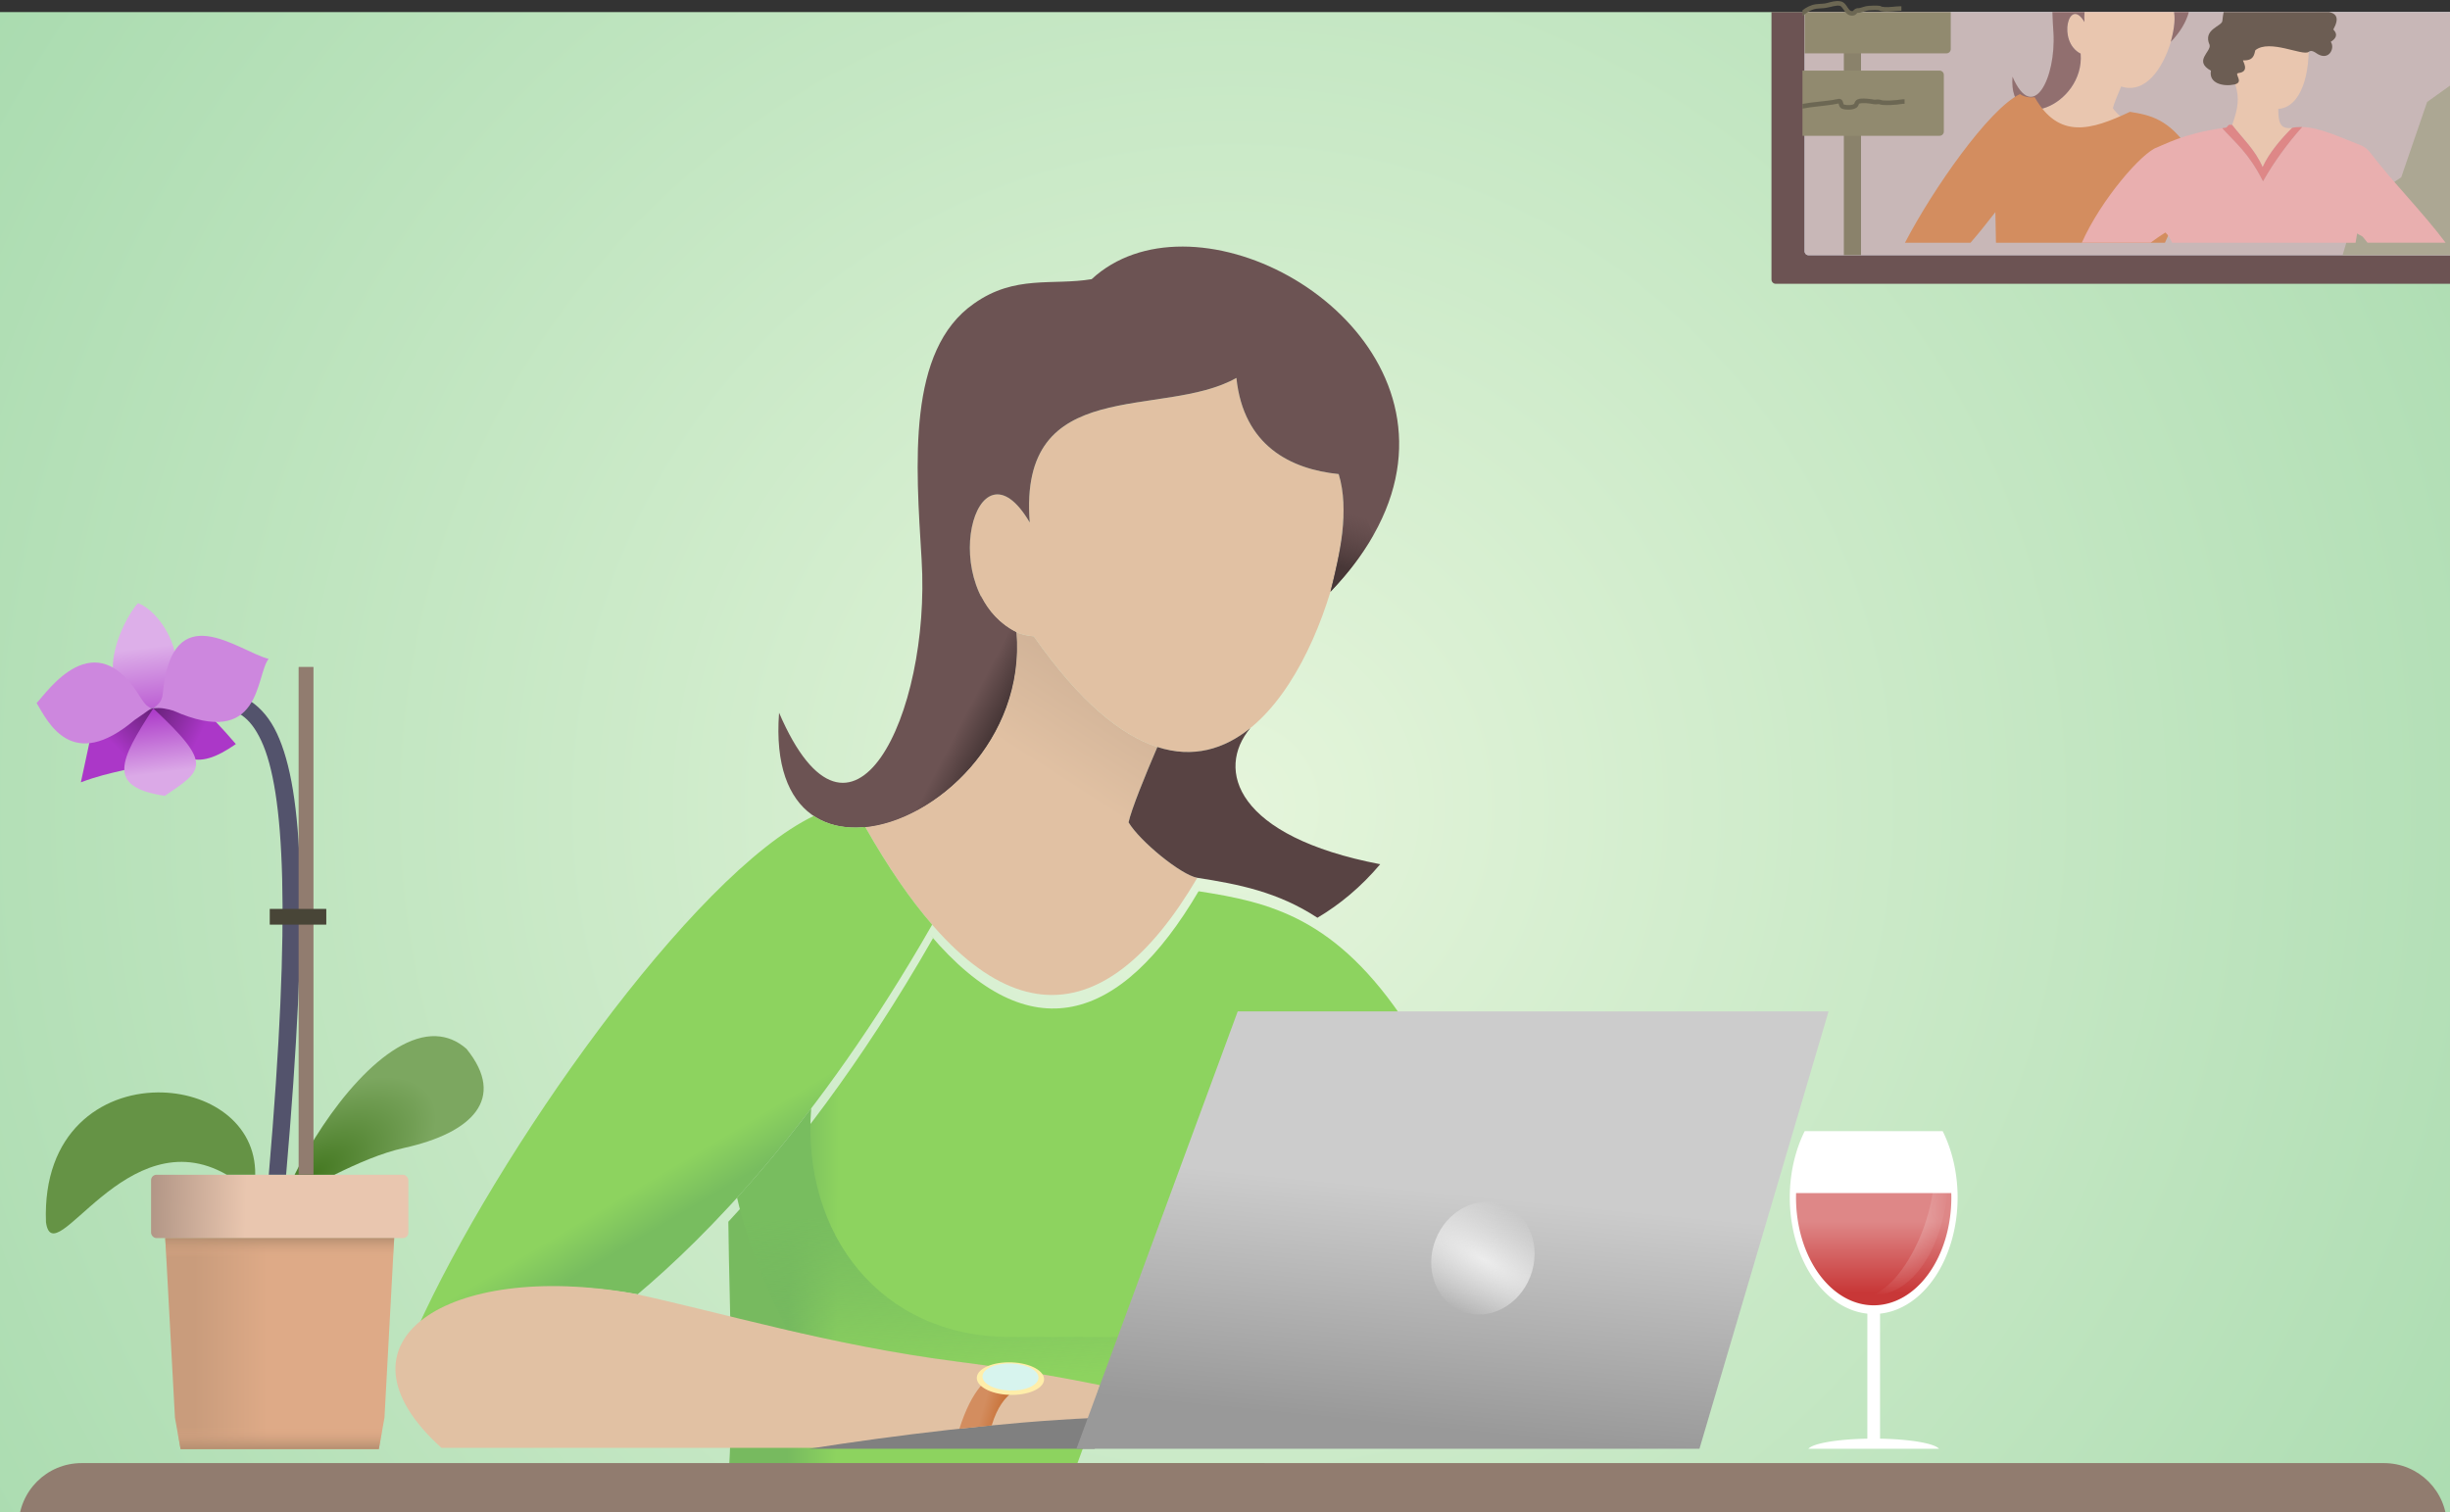 <?xml version="1.0" encoding="UTF-8" standalone="no"?>
<!-- Created with Inkscape (http://www.inkscape.org/) -->

<svg
   width="541"
   height="334"
   viewBox="0 0 143.14 88.371"
   version="1.1"
   id="svg4201"
   inkscape:version="1.1 (c68e22c387, 2021-05-23)"
   sodipodi:docname="parent-thumbnail.svg"
   xmlns:inkscape="http://www.inkscape.org/namespaces/inkscape"
   xmlns:sodipodi="http://sodipodi.sourceforge.net/DTD/sodipodi-0.dtd"
   xmlns:xlink="http://www.w3.org/1999/xlink"
   xmlns="http://www.w3.org/2000/svg"
   xmlns:svg="http://www.w3.org/2000/svg">
  <rect x="0" y="0" width="143.14" height="88.371" fill="#333333" stroke="none"/>
  <sodipodi:namedview
     id="namedview4203"
     pagecolor="#ffffff"
     bordercolor="#666666"
     borderopacity="1.0"
     inkscape:pageshadow="2"
     inkscape:pageopacity="0.0"
     inkscape:pagecheckerboard="0"
     inkscape:document-units="mm"
     showgrid="false"
     units="px"
     inkscape:zoom="0.60221661"
     inkscape:cx="184.31906"
     inkscape:cy="561.25984"
     inkscape:window-width="1677"
     inkscape:window-height="893"
     inkscape:window-x="374"
     inkscape:window-y="305"
     inkscape:window-maximized="0"
     inkscape:current-layer="layer1" />
  <defs
     id="defs4198">
    <radialGradient
       gradientUnits="userSpaceOnUse"
       gradientTransform="matrix(3.78,0,0,3.786,-187.173,1534.812)"
       r="87.221"
       fy="87.361"
       fx="97.987"
       cy="87.361"
       cx="97.987"
       id="radialGradient1301"
       xlink:href="#linearGradient1299"
       inkscape:collect="always" />
    <linearGradient
       id="linearGradient1299"
       inkscape:collect="always">
      <stop
         id="stop1295"
         offset="0"
         style="stop-color:#e5f5db;stop-opacity:1" />
      <stop
         id="stop1297"
         offset="1"
         style="stop-color:#a9dbaf;stop-opacity:1" />
    </linearGradient>
    <linearGradient
       gradientUnits="userSpaceOnUse"
       y2="116.553"
       x2="135.114"
       y1="112.395"
       x1="135.114"
       id="linearGradient1473"
       xlink:href="#linearGradient1471"
       inkscape:collect="always"
       gradientTransform="translate(-49.522,406.226)" />
    <linearGradient
       id="linearGradient1471"
       inkscape:collect="always">
      <stop
         id="stop1467"
         offset="0"
         style="stop-color:#de8787;stop-opacity:1;" />
      <stop
         id="stop1469"
         offset="1"
         style="stop-color:#c83737;stop-opacity:1" />
    </linearGradient>
    <linearGradient
       gradientUnits="userSpaceOnUse"
       y2="305.4"
       x2="343.099"
       y1="325.603"
       x1="330.061"
       id="linearGradient1256"
       xlink:href="#linearGradient1254"
       inkscape:collect="always"
       gradientTransform="matrix(0.265,0,0,0.265,-49.522,406.226)" />
    <linearGradient
       id="linearGradient1254"
       inkscape:collect="always">
      <stop
         id="stop1250"
         offset="0"
         style="stop-color:#e1c1a3;stop-opacity:1;" />
      <stop
         id="stop1252"
         offset="1"
         style="stop-color:#d1b398;stop-opacity:1" />
    </linearGradient>
    <linearGradient
       gradientUnits="userSpaceOnUse"
       y2="418.952"
       x2="254.185"
       y1="410.366"
       x1="249.076"
       id="linearGradient1214"
       xlink:href="#linearGradient1212"
       inkscape:collect="always"
       gradientTransform="matrix(0.265,0,0,0.265,-49.522,406.226)" />
    <linearGradient
       id="linearGradient1212"
       inkscape:collect="always">
      <stop
         id="stop1208"
         offset="0"
         style="stop-color:#8dd35f;stop-opacity:1;" />
      <stop
         id="stop1210"
         offset="1"
         style="stop-color:#78bd5f;stop-opacity:1" />
    </linearGradient>
    <linearGradient
       gradientUnits="userSpaceOnUse"
       y2="448.689"
       x2="272.178"
       y1="448.772"
       x1="283.065"
       id="linearGradient1206"
       xlink:href="#linearGradient1204-5"
       inkscape:collect="always"
       gradientTransform="translate(-187.171,1535.341)" />
    <linearGradient
       id="linearGradient1204-5"
       inkscape:collect="always">
      <stop
         id="stop1200-4"
         offset="0"
         style="stop-color:#8dd35f;stop-opacity:1" />
      <stop
         id="stop1202"
         offset="1"
         style="stop-color:#77ba5f;stop-opacity:1" />
    </linearGradient>
    <linearGradient
       gradientUnits="userSpaceOnUse"
       y2="417.052"
       x2="411.914"
       y1="469.075"
       x1="406.785"
       id="linearGradient1334"
       xlink:href="#linearGradient1332"
       inkscape:collect="always"
       gradientTransform="matrix(0.265,0,0,0.265,-49.522,406.226)" />
    <linearGradient
       id="linearGradient1332"
       inkscape:collect="always">
      <stop
         id="stop1328"
         offset="0"
         style="stop-color:#999999;stop-opacity:1" />
      <stop
         id="stop1330"
         offset="1"
         style="stop-color:#cccccc;stop-opacity:1" />
    </linearGradient>
    <linearGradient
       gradientUnits="userSpaceOnUse"
       y2="460.079"
       x2="297.409"
       y1="422.45"
       x1="295.509"
       id="linearGradient1225"
       xlink:href="#linearGradient1223-7"
       inkscape:collect="always"
       gradientTransform="matrix(0.265,0,0,0.265,-49.522,406.226)" />
    <linearGradient
       id="linearGradient1223-7"
       inkscape:collect="always">
      <stop
         id="stop1219-6"
         offset="0"
         style="stop-color:#78bd5f;stop-opacity:1" />
      <stop
         id="stop1221"
         offset="1"
         style="stop-color:#70b45f;stop-opacity:0;" />
    </linearGradient>
    <radialGradient
       gradientUnits="userSpaceOnUse"
       gradientTransform="matrix(3.439,0.476,-0.154,1.113,-246.227,319.493)"
       r="2.973"
       fy="65.977"
       fx="146.498"
       cy="65.977"
       cx="146.498"
       id="radialGradient1283"
       xlink:href="#linearGradient1281"
       inkscape:collect="always" />
    <linearGradient
       id="linearGradient1281"
       inkscape:collect="always">
      <stop
         id="stop1277"
         offset="0"
         style="stop-color:#ececec;stop-opacity:1;" />
      <stop
         id="stop1279"
         offset="1"
         style="stop-color:#ececec;stop-opacity:0;" />
    </linearGradient>
    <linearGradient
       gradientUnits="userSpaceOnUse"
       y2="320.424"
       x2="306.771"
       y1="330.424"
       x1="325.962"
       id="linearGradient1326"
       xlink:href="#linearGradient1312"
       inkscape:collect="always"
       gradientTransform="matrix(0.265,0,0,0.265,-49.522,406.226)" />
    <linearGradient
       id="linearGradient1312"
       inkscape:collect="always">
      <stop
         id="stop1308"
         offset="0"
         style="stop-color:#000000;stop-opacity:1" />
      <stop
         id="stop1310"
         offset="1"
         style="stop-color:#6c5353;stop-opacity:1" />
    </linearGradient>
    <linearGradient
       gradientUnits="userSpaceOnUse"
       y2="268.492"
       x2="397.773"
       y1="279.919"
       x1="394.61"
       id="linearGradient1349"
       xlink:href="#linearGradient1347"
       inkscape:collect="always"
       gradientTransform="matrix(0.265,0,0,0.265,-49.522,406.226)" />
    <linearGradient
       id="linearGradient1347"
       inkscape:collect="always">
      <stop
         id="stop1343"
         offset="0"
         style="stop-color:#483737;stop-opacity:1" />
      <stop
         id="stop1345"
         offset="1"
         style="stop-color:#584343;stop-opacity:0;" />
    </linearGradient>
    <linearGradient
       gradientUnits="userSpaceOnUse"
       y2="465.228"
       x2="319.581"
       y1="463.997"
       x1="315.289"
       id="linearGradient1383"
       xlink:href="#linearGradient1381"
       inkscape:collect="always"
       gradientTransform="matrix(0.265,0,0,0.265,-49.522,406.226)" />
    <linearGradient
       id="linearGradient1381"
       inkscape:collect="always">
      <stop
         id="stop1377"
         offset="0"
         style="stop-color:#d38d5f;stop-opacity:1;" />
      <stop
         id="stop1379"
         offset="1"
         style="stop-color:#c87137;stop-opacity:1" />
    </linearGradient>
    <radialGradient
       gradientUnits="userSpaceOnUse"
       gradientTransform="matrix(0.321,0.059,-0.105,0.572,-34.58,245.95)"
       r="8.218"
       fy="423.098"
       fx="519.357"
       cy="423.098"
       cx="519.357"
       id="radialGradient1499"
       xlink:href="#linearGradient1495"
       inkscape:collect="always" />
    <linearGradient
       id="linearGradient1495"
       inkscape:collect="always">
      <stop
         id="stop1491"
         offset="0"
         style="stop-color:#ffffff;stop-opacity:1;" />
      <stop
         id="stop1493"
         offset="1"
         style="stop-color:#ffffff;stop-opacity:0;" />
    </linearGradient>
    <linearGradient
       gradientUnits="userSpaceOnUse"
       y2="117.649"
       x2="41.623"
       y1="117.649"
       x1="37.324"
       id="linearGradient1626"
       xlink:href="#linearGradient1640"
       inkscape:collect="always"
       gradientTransform="translate(-49.522,406.226)" />
    <linearGradient
       inkscape:collect="always"
       id="linearGradient1640">
      <stop
         style="stop-color:#c99c7c;stop-opacity:1"
         offset="0"
         id="stop1636" />
      <stop
         style="stop-color:#deaa87;stop-opacity:1"
         offset="1"
         id="stop1638" />
    </linearGradient>
    <linearGradient
       gradientUnits="userSpaceOnUse"
       y2="111.643"
       x2="40.351"
       y1="111.502"
       x1="34.803"
       id="linearGradient1648"
       xlink:href="#linearGradient1646"
       inkscape:collect="always"
       gradientTransform="translate(-49.522,406.226)" />
    <linearGradient
       id="linearGradient1646"
       inkscape:collect="always">
      <stop
         id="stop1642"
         offset="0"
         style="stop-color:#b29686;stop-opacity:1" />
      <stop
         id="stop1644"
         offset="1"
         style="stop-color:#e9c6af;stop-opacity:1" />
    </linearGradient>
    <radialGradient
       gradientUnits="userSpaceOnUse"
       gradientTransform="matrix(1.23,-0.84,0.413,0.605,-105.612,485.864)"
       r="5.529"
       fy="111.13"
       fx="44.3"
       cy="111.13"
       cx="44.3"
       id="radialGradient1664"
       xlink:href="#linearGradient1662"
       inkscape:collect="always" />
    <linearGradient
       id="linearGradient1662"
       inkscape:collect="always">
      <stop
         id="stop1658"
         offset="0"
         style="stop-color:#447821;stop-opacity:1;" />
      <stop
         id="stop1660"
         offset="1"
         style="stop-color:#7ca760;stop-opacity:1" />
    </linearGradient>
    <linearGradient
       inkscape:collect="always"
       xlink:href="#linearGradient961"
       id="linearGradient963"
       x1="37.737"
       y1="83.83"
       x2="34.931"
       y2="82.402"
       gradientUnits="userSpaceOnUse"
       gradientTransform="translate(-49.522,406.226)" />
    <linearGradient
       inkscape:collect="always"
       id="linearGradient961">
      <stop
         style="stop-color:#ab37c8;stop-opacity:1;"
         offset="0"
         id="stop957" />
      <stop
         style="stop-color:#672178;stop-opacity:1"
         offset="1"
         id="stop959" />
    </linearGradient>
    <linearGradient
       inkscape:collect="always"
       xlink:href="#linearGradient961"
       id="linearGradient971"
       x1="32.768"
       y1="84.689"
       x2="34.931"
       y2="82.402"
       gradientUnits="userSpaceOnUse"
       gradientTransform="translate(-49.522,406.226)" />
    <linearGradient
       inkscape:collect="always"
       xlink:href="#linearGradient953"
       id="linearGradient955"
       x1="35.388"
       y1="86.161"
       x2="34.931"
       y2="82.402"
       gradientUnits="userSpaceOnUse"
       gradientTransform="translate(-49.522,406.226)" />
    <linearGradient
       inkscape:collect="always"
       id="linearGradient953">
      <stop
         style="stop-color:#dba9e7;stop-opacity:1"
         offset="0"
         id="stop949" />
      <stop
         style="stop-color:#ab37c8;stop-opacity:1"
         offset="1"
         id="stop951" />
    </linearGradient>
    <linearGradient
       inkscape:collect="always"
       xlink:href="#linearGradient977"
       id="linearGradient979"
       x1="34.5"
       y1="78.854"
       x2="34.931"
       y2="82.402"
       gradientUnits="userSpaceOnUse"
       gradientTransform="translate(-49.522,406.226)" />
    <linearGradient
       inkscape:collect="always"
       id="linearGradient977">
      <stop
         style="stop-color:#ddafe9;stop-opacity:1;"
         offset="0"
         id="stop973" />
      <stop
         style="stop-color:#bc5fd3;stop-opacity:1"
         offset="1"
         id="stop975" />
    </linearGradient>
    <linearGradient
       gradientUnits="userSpaceOnUse"
       y2="469.472"
       x2="159.788"
       y1="474.249"
       x1="159.788"
       id="linearGradient1618"
       xlink:href="#linearGradient1616"
       inkscape:collect="always"
       gradientTransform="matrix(0.265,0,0,0.265,-49.522,406.226)" />
    <linearGradient
       id="linearGradient1616"
       inkscape:collect="always">
      <stop
         id="stop1612"
         offset="0"
         style="stop-color:#b48e70;stop-opacity:1" />
      <stop
         id="stop1614"
         offset="1"
         style="stop-color:#deaa87;stop-opacity:0" />
    </linearGradient>
    <linearGradient
       gradientTransform="translate(-49.522,406.226)"
       y2="114.505"
       x2="43.041"
       y1="113.303"
       x1="43.041"
       gradientUnits="userSpaceOnUse"
       id="linearGradient1633"
       xlink:href="#linearGradient1616"
       inkscape:collect="always" />
  </defs>
  <g
     inkscape:label="Layer 1"
     inkscape:groupmode="layer"
     id="layer1">
    <g
       id="g4116"
       transform="matrix(0.999,0,0,1,23.532,-447.236)">
      <path
         id="path990-6"
         style="fill:url(#radialGradient1301);fill-opacity:1;stroke-width:3.941;stroke-miterlimit:4;stroke-dasharray:none"
         d="m -89.029,1690.342 v 334 c 0,0 120.762,0 270.768,0 150.005,0 270.768,0 270.768,0 v -334 c 0,0 -120.762,0 -270.768,0 -150.005,0 -270.768,0 -270.768,0 z"
         transform="scale(0.265)" />
      <path
         d="m 81.989,513.328 a 4.907,6.808 0 0 0 -0.873,3.876 4.907,6.808 0 0 0 4.536,6.788 v 7.305 a 3.865,0.7 0 0 0 -3.447,0.589 h 7.638 a 3.865,0.7 0 0 0 -3.448,-0.589 v -7.305 a 4.907,6.808 0 0 0 4.536,-6.788 4.907,6.808 0 0 0 -0.873,-3.876 z"
         style="fill:#ffffff;fill-opacity:1;stroke:none;stroke-width:0.301;stroke-miterlimit:4;stroke-dasharray:none;stroke-opacity:1"
         id="path1402" />
      <path
         d="m 81.485,516.949 a 4.542,6.301 0 0 0 -0.004,0.255 4.542,6.301 0 0 0 4.542,6.301 4.542,6.301 0 0 0 4.542,-6.301 4.542,6.301 0 0 0 -0.004,-0.255 z"
         style="fill:url(#linearGradient1473);fill-opacity:1;stroke:none;stroke-width:0.214;stroke-miterlimit:4;stroke-dasharray:none;stroke-opacity:1"
         id="ellipse1421" />
      <path
         d="m 48.754,469.319 c -0.123,0.069 -0.25,0.133 -0.379,0.194 -0.037,0.018 -0.075,0.034 -0.112,0.051 -0.097,0.044 -0.195,0.086 -0.295,0.126 -0.039,0.015 -0.077,0.031 -0.116,0.046 -0.135,0.052 -0.273,0.101 -0.413,0.147 -0.156,0.051 -0.314,0.098 -0.475,0.142 -0.322,0.088 -0.653,0.164 -0.991,0.232 -0.312,0.063 -0.63,0.118 -0.951,0.17 -0.112,0.018 -0.224,0.036 -0.336,0.053 -0.612,0.095 -1.231,0.183 -1.84,0.282 -0.297,0.048 -0.589,0.102 -0.879,0.159 -0.107,0.021 -0.214,0.042 -0.319,0.064 -0.051,0.011 -0.102,0.022 -0.153,0.034 -0.141,0.032 -0.281,0.066 -0.42,0.101 -0.058,0.015 -0.117,0.029 -0.175,0.045 -0.185,0.05 -0.367,0.103 -0.545,0.162 -0.155,0.051 -0.308,0.106 -0.457,0.165 -0.149,0.059 -0.295,0.122 -0.437,0.19 -0.142,0.068 -0.281,0.14 -0.415,0.218 -0.537,0.31 -1.009,0.701 -1.391,1.206 -0.095,0.126 -0.185,0.26 -0.269,0.401 -0.084,0.141 -0.161,0.29 -0.232,0.446 0,0 -5.3e-4,5.3e-4 -5.3e-4,5.3e-4 -0.003,0.006 -0.005,0.012 -0.007,0.018 -0.044,0.099 -0.085,0.202 -0.124,0.307 -0.01,0.028 -0.021,0.057 -0.031,0.085 -0.04,0.114 -0.078,0.23 -0.112,0.351 0,0 0,5.3e-4 0,5.3e-4 -0.025,0.091 -0.049,0.184 -0.07,0.28 0,0 0,5.3e-4 0,5.3e-4 -0.043,0.191 -0.08,0.392 -0.108,0.602 0,0 0,5.3e-4 0,5.3e-4 -0.014,0.105 -0.026,0.213 -0.037,0.322 -1e-5,1.7e-4 2e-5,2.6e-4 0,5.3e-4 -0.031,0.33 -0.043,0.682 -0.037,1.059 0.004,0.251 0.017,0.513 0.038,0.786 -0.099,-0.168 -0.197,-0.322 -0.295,-0.463 0,0 0,-5.3e-4 0,-5.3e-4 -0.194,-0.28 -0.385,-0.505 -0.571,-0.681 -0.093,-0.088 -0.184,-0.163 -0.274,-0.227 -0.045,-0.032 -0.09,-0.061 -0.134,-0.087 -1.3e-4,-8e-5 -2.6e-4,8e-5 -5.3e-4,0 -0.266,-0.156 -0.517,-0.209 -0.748,-0.176 -0.077,0.011 -0.152,0.031 -0.224,0.06 -0.038,0.015 -0.075,0.034 -0.112,0.054 -0.063,0.034 -0.124,0.076 -0.182,0.124 -0.008,0.006 -0.016,0.012 -0.023,0.019 -0.053,0.045 -0.104,0.096 -0.153,0.151 -0.04,0.045 -0.078,0.096 -0.116,0.147 -0.023,0.031 -0.047,0.06 -0.069,0.093 -0.056,0.086 -0.109,0.177 -0.159,0.277 0,0 0,5.3e-4 0,5.3e-4 -0.002,0.005 -0.004,0.01 -0.006,0.015 -0.04,0.081 -0.076,0.168 -0.111,0.257 -0.011,0.027 -0.02,0.055 -0.03,0.083 -0.027,0.075 -0.052,0.152 -0.076,0.232 -0.008,0.025 -0.016,0.051 -0.023,0.076 -0.029,0.106 -0.057,0.216 -0.08,0.329 -0.022,0.109 -0.04,0.222 -0.056,0.337 -0.005,0.038 -0.01,0.077 -0.015,0.116 -0.01,0.085 -0.019,0.171 -0.025,0.259 -0.003,0.037 -0.006,0.075 -0.008,0.113 -0.007,0.123 -0.011,0.246 -0.011,0.373 v 5.3e-4 c 1e-5,0.124 0.005,0.25 0.012,0.376 0.002,0.044 0.006,0.087 0.009,0.131 0.007,0.091 0.016,0.182 0.026,0.273 0.005,0.04 0.01,0.081 0.015,0.121 0.018,0.131 0.038,0.262 0.064,0.393 0.058,0.291 0.136,0.581 0.236,0.865 0.1,0.284 0.222,0.562 0.367,0.829 0.218,0.4 0.49,0.775 0.82,1.106 0.099,0.1 0.205,0.194 0.315,0.285 0.021,0.017 0.041,0.034 0.062,0.051 0.111,0.089 0.227,0.173 0.348,0.253 0.073,0.048 0.147,0.094 0.224,0.138 0.072,0.041 0.145,0.081 0.221,0.118 0.312,0.117 0.65,0.198 1.02,0.232 8.936,12.738 15.059,4.909 17.35,-2.607 0.096,-0.372 0.185,-0.744 0.27,-1.115 0.008,-0.036 0.016,-0.072 0.024,-0.109 0.056,-0.249 0.106,-0.496 0.157,-0.743 0.326,-1.658 0.489,-3.418 0.03,-4.908 -2.8,-0.283 -5.564,-1.646 -5.981,-5.618 z"
         style="fill:#e1c1a3;fill-opacity:1;stroke:none;stroke-width:0.403px;stroke-linecap:butt;stroke-linejoin:miter;stroke-opacity:1"
         id="path967" />
      <path
         sodipodi:nodetypes="ccccccccccc"
         d="m 45.599,461.643 c -2.004,-0.002 -3.883,0.586 -5.312,1.905 -2.286,0.382 -4.485,-0.272 -6.88,1.425 -3.93,2.727 -3.404,9.371 -3.064,14.967 0.553,9.096 -4.127,18.708 -8.336,8.941 -0.933,12.307 14.757,5.873 13.877,-4.694 -4.823,-2.416 -2.381,-11.812 0.783,-6.421 -0.69,-8.735 7.758,-6.007 12.086,-8.448 0.417,3.973 3.182,5.335 5.981,5.618 0.648,2.102 0.064,4.744 -0.481,6.874 9.831,-10.263 -0.457,-20.159 -8.655,-20.168 z"
         style="fill:#6c5353;stroke:none;stroke-width:0.403px;stroke-linecap:butt;stroke-linejoin:miter;stroke-opacity:1"
         id="path981" />
      <path
         d="m 35.884,484.187 c 0.516,6.189 -4.652,10.953 -8.836,11.371 7.234,12.763 13.905,12.346 19.419,2.968 -0.942,-0.161 -3.352,-2.126 -4.021,-3.24 0.169,-0.766 0.964,-2.729 1.685,-4.403 -2.14,-0.691 -4.558,-2.66 -7.227,-6.465 -0.185,-0.017 -0.361,-0.045 -0.531,-0.084 -0.17,-0.039 -0.333,-0.089 -0.489,-0.147 z"
         style="fill:url(#linearGradient1256);fill-opacity:1;stroke:none;stroke-width:0.403px;stroke-linecap:butt;stroke-linejoin:miter;stroke-opacity:1"
         id="path986" />
      <path
         sodipodi:nodetypes="cccccc"
         d="m 24.035,494.912 c -7.108,3.41 -18.599,19.763 -23.225,30.025 2.004,-2.149 6.918,-3.135 12.923,-2.073 3.869,-3.257 10.483,-9.816 17.227,-21.599 -1.283,-1.479 -2.588,-3.369 -3.912,-5.706 -1.117,0.112 -2.164,-0.082 -3.013,-0.647 z"
         style="fill:url(#linearGradient1214);fill-opacity:1;stroke:none;stroke-width:0.403px;stroke-linecap:butt;stroke-linejoin:miter;stroke-opacity:1"
         id="path997" />
      <path
         id="path1016-4"
         style="fill:url(#linearGradient1206);fill-opacity:1;stroke:none;stroke-width:1.523px;stroke-linecap:butt;stroke-linejoin:miter;stroke-opacity:1"
         d="m 175.625,1884.195 c -17.177,29.217 -37.328,35.388 -59.191,9.652 0.194,0.229 0.388,0.472 0.582,0.695 -16.081,28.095 -31.959,48.315 -45.166,62.517 0.194,20.596 1.75,46.562 -1.012,67.281 45.339,0 49.462,0 110.9,0 1.498,0 1.212,0 2.703,0 1.505,-4.85 3.387,-9.554 5.783,-14.061 h -41.322 l 35.65,-96.582 h 37.1 c -15.619,-23.816 -30.335,-27.065 -46.027,-29.504 z"
         transform="scale(0.265)" />
      <path
         sodipodi:nodetypes="ccccccccccccccccc"
         d="M 2.263,531.835 H 37.944 l 1.71,-0.008 1.116,-3.658 c -2.723,-0.554 -5.482,-1.01 -8.458,-1.392 -7.324,-0.94 -13.781,-2.88 -18.846,-3.966 -10.814,-1.911 -18.096,2.812 -11.203,9.024 z m 37.391,-0.008 -0.003,0.008 h 12.606 l 1.717,-0.073 z m 14.32,-0.065 0.593,-0.003 c -0.023,-0.007 -0.044,-0.013 -0.067,-0.02 z"
         style="fill:#e1c1a3;fill-opacity:1;stroke:none;stroke-width:0.403px;stroke-linecap:butt;stroke-linejoin:miter;stroke-opacity:1"
         id="path1007-9" />
      <path
         d="m 40.373,530.088 c -5.28,0.234 -11.623,1.013 -16.605,1.798 h 16.704 z"
         style="fill:#808080;stroke:none;stroke-width:0.403px;stroke-linecap:butt;stroke-linejoin:miter;stroke-opacity:1"
         id="path1035" />
      <path
         d="m 48.83,506.333 -9.432,25.554 h 36.436 l 7.55,-25.554 z"
         style="fill:url(#linearGradient1334);fill-opacity:1;stroke:none;stroke-width:0.403px;stroke-linecap:butt;stroke-linejoin:miter;stroke-opacity:1"
         id="path1037" />
      <path
         sodipodi:nodetypes="cccsccsc"
         d="m 23.884,511.996 c -1.519,1.994 -2.975,3.723 -4.334,5.218 0.607,2.672 1.853,5.685 2.941,7.727 3.114,0.724 6.495,1.426 10.089,1.887 2.879,0.369 5.553,0.811 8.19,1.34 l 1.04,-2.817 h -6.332 c -7.502,0 -12.16,-5.989 -11.593,-13.356 z"
         style="fill:url(#linearGradient1225);fill-opacity:1;stroke:none;stroke-width:0.503;stroke-linecap:butt;stroke-linejoin:miter;stroke-miterlimit:4;stroke-dasharray:none;stroke-opacity:1"
         id="path1030" />
      <ellipse
         transform="rotate(21.218)"
         ry="3.341"
         rx="2.973"
         cy="462.587"
         cx="247.356"
         id="path1275"
         style="fill:url(#radialGradient1283);fill-opacity:1;stroke:none;stroke-width:0.503;stroke-miterlimit:4;stroke-dasharray:none;stroke-opacity:1" />
      <path
         sodipodi:nodetypes="cccc"
         d="m 33.81,482.064 c 1.395,5.816 -3.891,10.996 -6.868,13.51 4.202,-0.347 9.463,-5.145 8.943,-11.387 -0.968,-0.485 -1.639,-1.252 -2.074,-2.123 z"
         style="fill:url(#linearGradient1326);fill-opacity:1;stroke:none;stroke-width:0.265px;stroke-linecap:butt;stroke-linejoin:miter;stroke-opacity:1"
         id="path1303" />
      <path
         sodipodi:nodetypes="ccccccc"
         id="path1336-0"
         style="fill:#584343;fill-opacity:1;stroke:none;stroke-width:0.403px;stroke-linecap:butt;stroke-linejoin:miter;stroke-opacity:1"
         d="m 49.575,489.771 c -1.533,1.243 -3.356,1.787 -5.444,1.113 -0.721,1.674 -1.517,3.636 -1.685,4.402 0.669,1.114 3.08,3.079 4.021,3.24 2.396,0.372 4.706,0.817 7.025,2.335 1.319,-0.784 2.551,-1.802 3.671,-3.128 -8.446,-1.619 -9.644,-5.52 -7.589,-7.962 z" />
      <path
         sodipodi:nodetypes="ccccc"
         d="m 54.469,474.316 c 0.123,0.611 0.273,1.992 0.681,2.939 -0.195,1.449 -0.494,3.003 -0.895,4.557 1.061,-1.108 1.887,-2.211 2.507,-3.299 -0.638,-1.586 -1.352,-3.081 -2.292,-4.198 z"
         style="fill:url(#linearGradient1349);fill-opacity:1;stroke:none;stroke-width:0.265px;stroke-linecap:butt;stroke-linejoin:miter;stroke-opacity:1"
         id="path1338" />
      <path
         d="m 35.22,527.199 c -1.045,0.404 -1.947,1.262 -2.667,3.519 0.63,-0.069 1.26,-0.134 1.889,-0.195 0.663,-2.182 1.788,-2.134 2.78,-3.008 -0.659,-0.111 -1.327,-0.216 -2.001,-0.317 z"
         style="fill:url(#linearGradient1383);fill-opacity:1;stroke:none;stroke-width:0.265px;stroke-linecap:butt;stroke-linejoin:miter;stroke-opacity:1"
         id="path1357" />
      <ellipse
         transform="matrix(0.999,0.041,-0.091,0.996,0,0)"
         ry="0.953"
         rx="1.968"
         cy="526.469"
         cx="83.53"
         id="path1362"
         style="fill:#ffeeaa;fill-opacity:1;stroke:none;stroke-width:0.484;stroke-miterlimit:4;stroke-dasharray:none;stroke-opacity:1" />
      <ellipse
         style="fill:#d7f4ee;fill-opacity:1;stroke:none;stroke-width:0.403;stroke-miterlimit:4;stroke-dasharray:none;stroke-opacity:1"
         id="ellipse1367"
         cx="83.524"
         cy="526.376"
         rx="1.638"
         ry="0.793"
         transform="matrix(0.999,0.041,-0.091,0.996,0,0)" />
      <path
         sodipodi:nodetypes="cccc"
         d="m 86.023,522.879 c 2.966,0.115 5.2,-4.874 4.034,-9.55 h -0.966 c 1.497,2.985 -0.746,8.565 -3.068,9.55 z"
         style="opacity:0.336;fill:url(#radialGradient1499);fill-opacity:1;stroke:none;stroke-width:1.402;stroke-miterlimit:4;stroke-dasharray:none;stroke-opacity:1"
         id="ellipse1483" />
      <path
         sodipodi:nodetypes="ccccccc"
         d="m -13.892,519.578 0.568,10.492 0.33,1.837 h 11.593 l 0.331,-1.837 0.568,-10.492 z"
         inkscape:transform-center-y="21.997841"
         style="fill:url(#linearGradient1626);fill-opacity:1;stroke:none;stroke-width:0.337;stroke-miterlimit:4;stroke-dasharray:none;stroke-opacity:1"
         id="path1515" />
      <rect
         ry="0.316"
         y="515.877"
         x="-14.72"
         height="3.701"
         width="15.046"
         id="rect1526"
         style="fill:url(#linearGradient1648);fill-opacity:1;stroke:none;stroke-width:0.337;stroke-miterlimit:4;stroke-dasharray:none;stroke-opacity:1" />
      <path
         d="m 1.954,507.779 c -2.955,-0.122 -6.448,4.364 -8.281,8.098 h 2.328 c 1.37,-0.671 2.747,-1.275 4.08,-1.569 3.961,-0.873 6.007,-2.869 3.649,-5.785 -0.554,-0.486 -1.152,-0.717 -1.775,-0.743 z"
         style="fill:url(#radialGradient1664);fill-opacity:1;stroke:none;stroke-width:0.337px;stroke-linecap:butt;stroke-linejoin:miter;stroke-opacity:1"
         id="path1536" />
      <path
         d="m -14.327,511.066 c -3.289,0.027 -6.742,2.31 -6.54,7.579 0.433,3.138 4.701,-6.148 10.574,-2.769 h 1.663 c 0.048,-3.057 -2.758,-4.835 -5.698,-4.81 z"
         style="fill:#659345;fill-opacity:1;stroke:none;stroke-width:0.337px;stroke-linecap:butt;stroke-linejoin:miter;stroke-opacity:1"
         id="path1538" />
      <path
         d="m -10.874,487.604 c -1.414,-0.044 -2.941,0.453 -4.593,0.896 l 0.261,0.977 c 1.677,-0.449 3.16,-0.899 4.299,-0.863 1.139,0.036 1.941,0.427 2.635,1.913 1.357,2.905 1.748,10.108 0.435,25.349 h 1.014 c 1.314,-15.218 1.046,-22.4 -0.533,-25.779 -0.809,-1.732 -2.104,-2.448 -3.518,-2.493 z"
         style="color:#000000;font-style:normal;font-variant:normal;font-weight:normal;font-stretch:normal;font-size:medium;line-height:normal;font-family:sans-serif;font-variant-ligatures:normal;font-variant-position:normal;font-variant-caps:normal;font-variant-numeric:normal;font-variant-alternates:normal;font-variant-east-asian:normal;font-feature-settings:normal;font-variation-settings:normal;text-indent:0;text-align:start;text-decoration:none;text-decoration-line:none;text-decoration-style:solid;text-decoration-color:#000000;letter-spacing:normal;word-spacing:normal;text-transform:none;writing-mode:lr-tb;direction:ltr;text-orientation:mixed;dominant-baseline:auto;baseline-shift:baseline;text-anchor:start;white-space:normal;shape-padding:0;shape-margin:0;inline-size:0;clip-rule:nonzero;display:inline;overflow:visible;visibility:visible;isolation:auto;mix-blend-mode:normal;color-interpolation:sRGB;color-interpolation-filters:linearRGB;solid-color:#000000;solid-opacity:1;vector-effect:none;fill:#53536c;fill-opacity:1;fill-rule:nonzero;stroke:none;stroke-width:0.337;stroke-linecap:butt;stroke-linejoin:miter;stroke-miterlimit:4;stroke-dasharray:none;stroke-dashoffset:0;stroke-opacity:1;color-rendering:auto;image-rendering:auto;shape-rendering:auto;text-rendering:auto;enable-background:accumulate;stop-color:#000000"
         id="path1556" />
      <path
         sodipodi:nodetypes="ccc"
         id="path1562"
         d="m -14.592,488.627 c 1.28,3.251 2.493,3.711 4.83,2.085 -3.365,-3.926 -2.961,-2.2 -4.83,-2.085 z"
         style="fill:url(#linearGradient963);fill-opacity:1;stroke:none;stroke-width:0.337px;stroke-linecap:butt;stroke-linejoin:miter;stroke-opacity:1" />
      <path
         sodipodi:nodetypes="ccc"
         id="path1566"
         d="m -14.592,488.627 c 0.55,4.228 -0.554,2.944 -4.234,4.319 2.598,-11.877 0.233,-4.049 4.234,-4.319 z"
         style="fill:url(#linearGradient971);fill-opacity:1;stroke:none;stroke-width:0.337px;stroke-linecap:butt;stroke-linejoin:miter;stroke-opacity:1" />
      <path
         sodipodi:nodetypes="ccc"
         id="path1564"
         d="m -14.592,488.627 c -1.986,3.063 -2.755,4.601 0.681,5.109 2.195,-1.505 2.895,-1.782 -0.681,-5.109 z"
         style="fill:url(#linearGradient955);fill-opacity:1;stroke:none;stroke-width:0.337px;stroke-linecap:butt;stroke-linejoin:miter;stroke-opacity:1" />
      <path
         sodipodi:nodetypes="ccc"
         id="path1568"
         d="m -14.592,488.627 c -4.112,-0.434 -1.814,-5.19 -0.894,-6.149 1.598,0.582 3.667,4.308 0.894,6.149 z"
         style="fill:url(#linearGradient979);fill-opacity:1;stroke:none;stroke-width:0.337px;stroke-linecap:butt;stroke-linejoin:miter;stroke-opacity:1" />
      <path
         sodipodi:nodetypes="ccccc"
         id="path1570"
         d="m -14.592,488.627 c 0.449,-0.064 0.812,0.03 1.17,0.133 5.195,2.294 4.802,-2.048 5.575,-3.027 -1.801,-0.454 -5.655,-3.765 -6.192,2.064 -0.071,0.526 -0.33,0.607 -0.553,0.83 z"
         style="fill:#cd87de;stroke:none;stroke-width:0.337px;stroke-linecap:butt;stroke-linejoin:miter;stroke-opacity:1" />
      <path
         sodipodi:nodetypes="cccccc"
         id="path1572"
         d="m -14.592,488.627 c -0.279,-0.014 -0.483,-0.23 -0.719,-0.591 -2.708,-4.559 -5.502,-0.327 -6.103,0.278 0.667,1.116 2.054,4.092 5.734,0.986 0.774,-0.514 0.856,-0.648 1.088,-0.674 z"
         style="fill:#cd87de;stroke:none;stroke-width:0.337px;stroke-linecap:butt;stroke-linejoin:miter;stroke-opacity:1" />
      <path
         d="m -6.079,486.206 c -0.007,0 -0.012,0.005 -0.012,0.011 v 29.659 h 0.869 v -29.659 c 0,-0.007 -0.005,-0.011 -0.012,-0.011 z"
         style="fill:#917c6f;fill-opacity:1;stroke:none;stroke-width:0.265;stroke-miterlimit:4;stroke-dasharray:none;stroke-opacity:1"
         id="rect1587" />
      <rect
         ry="0.012"
         y="500.342"
         x="-7.78"
         height="0.921"
         width="3.307"
         id="rect1605"
         style="fill:#484537;fill-opacity:1;stroke:none;stroke-width:0.265;stroke-miterlimit:4;stroke-dasharray:none;stroke-opacity:1" />
      <path
         d="m -13.305,530.178 0.311,1.729 h 11.593 l 0.312,-1.729 z"
         style="fill:url(#linearGradient1618);fill-opacity:1;stroke:none;stroke-width:0.265px;stroke-linecap:butt;stroke-linejoin:miter;stroke-opacity:1"
         id="path1607" />
      <path
         d="m -13.892,519.578 0.089,1.647 h 13.212 l 0.089,-1.647 z"
         inkscape:transform-center-y="21.997841"
         style="fill:url(#linearGradient1633);fill-opacity:1;stroke:none;stroke-width:0.337;stroke-miterlimit:4;stroke-dasharray:none;stroke-opacity:1"
         id="path1628" />
      <path
         id="rect981"
         style="fill:#6c5353;fill-opacity:1;stroke-width:4.625"
         d="m 302.061,1690.342 v 58.977 c 0,0.519 0.418,0.938 0.938,0.938 h 149.508 v -59.914 c 0,0 -91.58,0 -150.445,0 z"
         transform="scale(0.265)" />
      <path
         id="rect983"
         style="fill:#d7e3f4;fill-opacity:1;stroke-width:4.159"
         d="m 309.385,1690.342 v 52.775 c 0,0.459 0.371,0.828 0.83,0.828 h 142.291 v -53.603 c 0,0 -89.157,0 -143.121,0 z"
         transform="scale(0.265)" />
      <path
         id="path1351"
         style="fill:#c8b7b7;stroke:none;stroke-width:1px;stroke-linecap:butt;stroke-linejoin:miter;stroke-opacity:1"
         d="m 309.385,1690.342 v 52.775 c 0,0.459 0.369,0.828 0.828,0.828 h 142.293 v -53.603 c 0,0 -89.157,0 -143.121,0 z"
         transform="scale(0.265)" />
      <path
         id="path967-7"
         style="fill:#e9c6af;fill-opacity:1;stroke:none;stroke-width:0.437px;stroke-linecap:butt;stroke-linejoin:miter;stroke-opacity:1"
         d="m 371.156,1690.342 c -0.008,0.067 -0.017,0.133 -0.023,0.201 v 0 c -0.034,0.358 -0.045,0.739 -0.039,1.147 0.004,0.272 0.019,0.556 0.041,0.852 -0.107,-0.183 -0.216,-0.348 -0.32,-0.5 v 0 c -0.211,-0.304 -0.416,-0.548 -0.617,-0.738 -0.101,-0.095 -0.201,-0.175 -0.299,-0.244 -0.049,-0.034 -0.097,-0.068 -0.145,-0.096 -0.288,-0.169 -0.56,-0.225 -0.811,-0.19 -0.084,0.011 -0.166,0.034 -0.244,0.064 -0.041,0.015 -0.081,0.038 -0.121,0.059 -0.068,0.038 -0.133,0.083 -0.197,0.135 -0.008,0.01 -0.016,0.012 -0.027,0.02 -0.058,0.048 -0.111,0.103 -0.164,0.162 -0.044,0.049 -0.086,0.105 -0.127,0.16 -0.026,0.034 -0.05,0.065 -0.074,0.102 -0.061,0.093 -0.119,0.193 -0.172,0.301 -0.002,0 -0.004,0.01 -0.008,0.014 -0.043,0.088 -0.083,0.181 -0.121,0.277 -0.011,0.03 -0.022,0.062 -0.033,0.092 -0.03,0.081 -0.056,0.166 -0.082,0.252 -0.008,0.026 -0.014,0.054 -0.025,0.082 -0.03,0.115 -0.061,0.235 -0.086,0.357 -0.023,0.118 -0.043,0.241 -0.06,0.365 -0.004,0.041 -0.012,0.083 -0.016,0.125 -0.011,0.092 -0.02,0.186 -0.027,0.281 -0.003,0.04 -0.008,0.08 -0.008,0.121 -0.008,0.133 -0.01,0.268 -0.01,0.404 0,0.134 4.3e-4,0.271 0.01,0.408 0.002,0.047 0.008,0.095 0.012,0.143 0.008,0.098 0.016,0.194 0.031,0.293 0.004,0.044 0.01,0.087 0.014,0.131 0.019,0.142 0.042,0.286 0.07,0.428 0.062,0.315 0.148,0.628 0.256,0.936 0.108,0.308 0.239,0.609 0.396,0.898 0.237,0.434 0.531,0.84 0.889,1.199 0.107,0.108 0.223,0.21 0.342,0.309 0.023,0.019 0.046,0.04 0.068,0.057 0.12,0.096 0.245,0.189 0.377,0.275 0.079,0.052 0.159,0.101 0.242,0.148 0.078,0.045 0.159,0.088 0.24,0.129 0.559,6.706 -5.039,11.869 -9.572,12.322 7.838,13.829 15.067,13.377 21.041,3.215 -1.02,-0.175 -3.632,-2.303 -4.357,-3.51 0.183,-0.83 1.047,-2.958 1.828,-4.771 -0.05,-0.015 -0.102,-0.041 -0.152,-0.059 5.524,1.915 9.363,-4.008 11.119,-9.771 0.104,-0.403 0.2,-0.805 0.291,-1.207 0.008,-0.039 0.02,-0.078 0.027,-0.117 0.06,-0.27 0.115,-0.539 0.17,-0.807 0.292,-1.485 0.461,-3.045 0.232,-4.453 -3.663,0 -15.066,0 -19.758,0 z"
         transform="scale(0.265)" />
      <path
         id="path981-7"
         style="fill:#916f6f;stroke:none;stroke-width:0.437px;stroke-linecap:butt;stroke-linejoin:miter;stroke-opacity:1"
         d="m 364.051,1690.342 c 0.041,1.534 0.143,3.079 0.232,4.557 0.599,9.857 -4.473,20.271 -9.033,9.688 -1.01,13.335 15.989,6.364 15.035,-5.086 -5.226,-2.618 -2.58,-12.799 0.85,-6.957 -0.065,-0.825 -0.052,-1.553 0.023,-2.201 -1.688,0 -5.293,0 -7.107,0 z m 26.859,0 c 0.347,2.109 -0.201,4.559 -0.719,6.584 2.144,-2.238 3.403,-4.462 3.977,-6.584 -0.575,0 -2.654,0 -3.258,0 z"
         transform="scale(0.265)" />
      <path
         id="path997-0"
         style="fill:#d38d5f;fill-opacity:1;stroke:none;stroke-width:0.116px;stroke-linecap:butt;stroke-linejoin:miter;stroke-opacity:1"
         d="m 94.575,452.734 c -1.835,0.88 -5.117,5.604 -6.722,8.685 h 3.832 c 0.432,-0.493 0.932,-1.109 1.455,-1.789 0.009,0.57 0.025,1.166 0.034,1.789 h 9.883 l 1.198,-2.638 0.242,-2.773 c -1.185,-1.807 -2.301,-2.053 -3.491,-2.238 -2.268,1.076 -4.153,1.624 -5.567,-0.851 -0.32,0.032 -0.62,-0.024 -0.864,-0.186 z"
         sodipodi:nodetypes="ccccccccccc" />
      <path
         id="path1435"
         style="fill:#aca793;stroke:none;stroke-width:1px;stroke-linecap:butt;stroke-linejoin:miter;stroke-opacity:1"
         d="m 452.506,1706.057 -5.75,4.107 -5.713,16.605 -9.822,6.607 -3.117,10.568 h 24.402 z"
         transform="scale(0.265)" />
      <path
         id="path1006-6"
         style="fill:#e9afaf;fill-opacity:1;stroke:none;stroke-width:0.073px;stroke-linecap:butt;stroke-linejoin:miter;stroke-opacity:1"
         d="m 111.082,454.657 c -0.868,0.973 -1.648,2.043 -2.29,3.174 -0.839,-1.666 -1.601,-2.231 -2.385,-3.106 -2.204,0.3 -3.419,0.974 -3.827,1.13 -0.87,0.302 -3.253,3.023 -4.385,5.563 h 4.018 c 0.298,-0.22 0.588,-0.42 0.871,-0.597 0.001,0.002 0.003,0.003 0.004,0.005 0.16,0.143 0.284,0.348 0.387,0.593 h 10.731 c 0.031,-0.182 0.057,-0.355 0.092,-0.547 0.118,0.108 0.264,0.11 0.365,0.244 0.081,0.107 0.161,0.204 0.242,0.302 h 4.566 c -1.28,-1.715 -3.159,-3.618 -4.418,-5.273 -0.129,-0.17 -0.257,-0.269 -0.463,-0.389 -1.295,-0.5 -2.473,-1.073 -3.509,-1.1 z" />
      <path
         id="path994-8"
         style="fill:#e9c6af;fill-opacity:1;stroke:none;stroke-width:0.073px;stroke-linecap:butt;stroke-linejoin:miter;stroke-opacity:1"
         d="m 108.956,449.232 c -0.303,0.003 -0.579,0.065 -0.784,0.232 -0.07,0.244 -0.078,0.616 -0.711,0.591 -0.072,-0.003 0.444,0.658 -0.274,0.74 -0.287,0.033 0.367,0.542 -0.246,0.669 -0.16,0.034 -0.339,0.047 -0.512,0.034 0.162,0.22 0.393,0.368 0.626,0.534 0.055,0.059 0.107,0.112 0.161,0.167 -0.017,-0.017 -0.032,-0.031 -0.049,-0.049 0.272,0.86 0.154,1.443 -0.179,2.387 0.614,0.798 1.344,1.45 1.782,2.467 0.376,-0.831 1.063,-1.63 1.725,-2.295 -0.757,0.108 -0.805,-0.42 -0.808,-1.107 -0.012,7.9e-4 -0.026,-0.002 -0.038,-10e-4 1.381,-0.053 1.94,-2.115 1.791,-4.092 -0.057,-0.002 -0.109,0.017 -0.161,0.056 -0.258,0.185 -1.413,-0.34 -2.321,-0.332 z m -1.463,3.241 c 0.028,0.027 0.057,0.055 0.085,0.081 -0.028,-0.026 -0.057,-0.054 -0.085,-0.081 z m 0.74,0.613 c 0.017,0.011 0.033,0.021 0.049,0.032 -0.016,-0.011 -0.033,-0.021 -0.049,-0.032 z m 0.302,0.19 c 0.024,0.014 0.048,0.027 0.071,0.04 -0.024,-0.013 -0.047,-0.026 -0.071,-0.04 z m 0.309,0.155 c 0.015,0.006 0.03,0.014 0.045,0.02 -0.015,-0.006 -0.03,-0.013 -0.045,-0.02 z m 0.564,0.16 c 0.023,0.003 0.046,0.004 0.069,0.006 -0.023,-0.002 -0.045,-0.003 -0.069,-0.006 z" />
      <path
         id="path996-3"
         style="fill:#6c5d53;fill-opacity:1;stroke:none;stroke-width:0.275px;stroke-linecap:butt;stroke-linejoin:miter;stroke-opacity:1"
         d="m 401.85,1690.342 c -0.144,0.565 -0.188,1.203 -0.285,1.953 -0.102,1.217 -4.381,1.817 -2.811,5.299 0.366,1.505 -3.609,3.539 0.293,5.672 -0.542,2.853 2.796,3.55 5.139,3.051 2.318,-0.479 -0.156,-2.403 0.93,-2.527 2.714,-0.311 0.764,-2.81 1.035,-2.799 2.393,0.096 2.425,-1.311 2.688,-2.232 3.113,-2.524 10.44,1.313 11.74,0.379 0.535,-0.406 1.04,-0.228 2.039,0.473 2.554,1.478 3.837,-1.375 2.869,-2.707 0.886,-0.569 1.795,-1.422 0.57,-2.723 1.452,-2.634 0.538,-3.505 -0.908,-3.838 -2.019,0 -19.686,0 -23.299,0 z"
         transform="scale(0.265)" />
      <path
         id="path1031-7"
         style="fill:#de8787;fill-opacity:1;stroke:none;stroke-width:0.073px;stroke-linecap:butt;stroke-linejoin:miter;stroke-opacity:1"
         d="m 106.814,454.525 c -0.042,0.005 -0.144,0.165 -0.185,0.17 -0.076,0.009 -0.148,0.02 -0.222,0.03 0.784,0.876 1.546,1.441 2.385,3.106 0.642,-1.132 1.422,-2.201 2.29,-3.174 -0.201,-0.005 -0.398,0.009 -0.588,0.05 -0.662,0.665 -1.349,1.464 -1.725,2.295 -0.438,-1.017 -1.169,-1.67 -1.782,-2.467 -0.062,-0.01 -0.113,-0.01 -0.172,-0.01 z" />
      <path
         id="rect1386"
         style="fill:#8a826b;fill-opacity:1;stroke:none;stroke-width:8.752"
         d="m 318.031,1690.342 v 53.603 h 3.787 v -53.603 c -1.332,0 -2.425,0 -3.787,0 z"
         transform="scale(0.265)" />
      <path
         id="rect1388"
         style="fill:#918a6f;fill-opacity:1;stroke:none;stroke-width:1.323"
         d="m 81.858,451.361 v 3.809 h 8.02 c 0.137,0 0.248,-0.111 0.248,-0.248 v -3.312 c 0,-0.137 -0.111,-0.248 -0.248,-0.248 z" />
      <path
         id="rect1390"
         style="fill:#918a6f;fill-opacity:1;stroke:none;stroke-width:5"
         d="m 309.385,1690.342 v 9.107 h 31.299 c 0.519,0 0.938,-0.418 0.938,-0.938 v -8.17 c -9.948,0 -20.081,0 -32.236,0 z"
         transform="scale(0.265)" />
      <path
         id="path1411"
         style="color:#000000;font-style:normal;font-variant:normal;font-weight:normal;font-stretch:normal;font-size:medium;line-height:normal;font-family:sans-serif;font-variant-ligatures:normal;font-variant-position:normal;font-variant-caps:normal;font-variant-numeric:normal;font-variant-alternates:normal;font-variant-east-asian:normal;font-feature-settings:normal;font-variation-settings:normal;text-indent:0;text-align:start;text-decoration:none;text-decoration-line:none;text-decoration-style:solid;text-decoration-color:#000000;letter-spacing:normal;word-spacing:normal;text-transform:none;writing-mode:lr-tb;direction:ltr;text-orientation:mixed;dominant-baseline:auto;baseline-shift:baseline;text-anchor:start;white-space:normal;shape-padding:0;shape-margin:0;inline-size:0;clip-rule:nonzero;display:inline;overflow:visible;visibility:visible;isolation:auto;mix-blend-mode:normal;color-interpolation:sRGB;color-interpolation-filters:linearRGB;solid-color:#000000;solid-opacity:1;vector-effect:none;fill:#6c6753;fill-opacity:1;fill-rule:nonzero;stroke:none;stroke-width:0.265px;stroke-linecap:butt;stroke-linejoin:miter;stroke-miterlimit:4;stroke-dasharray:none;stroke-dashoffset:0;stroke-opacity:1;color-rendering:auto;image-rendering:auto;shape-rendering:auto;text-rendering:auto;enable-background:accumulate;stop-color:#000000"
         d="m 83.848,447.299 c -0.256,0.013 -0.497,0.111 -0.666,0.137 -0.162,0.026 -0.345,0.019 -0.541,0.047 -0.299,0.043 -0.558,0.18 -0.783,0.353 v 0.347 c 0.243,-0.219 0.514,-0.395 0.821,-0.439 0.164,-0.024 0.348,-0.016 0.545,-0.047 0.284,-0.045 0.608,-0.171 0.824,-0.121 0.071,0.016 0.141,0.109 0.23,0.24 0.045,0.066 0.094,0.138 0.16,0.201 0.066,0.063 0.154,0.117 0.262,0.129 0.071,0.008 0.133,0.004 0.188,-0.015 0.055,-0.02 0.097,-0.056 0.121,-0.082 0.049,-0.052 0.037,-0.056 0.093,-0.07 -0.025,0.006 0.003,0.016 0.084,0.002 0.227,-0.038 0.411,-0.132 0.576,-0.141 0.196,-0.011 0.387,-0.02 0.568,0 -0.005,-5.3e-4 0.022,0.013 0.084,0.037 l 0.014,0.006 0.015,0.002 c 0.051,0.007 0.107,0.019 0.172,0.025 0.37,0.034 0.711,-0.046 1.029,-0.046 v -0.264 c -0.359,0 -0.689,0.075 -1.004,0.046 -0.044,-0.004 -0.097,-0.013 -0.152,-0.021 -0.023,-0.013 -0.054,-0.041 -0.129,-0.049 -0.21,-0.023 -0.416,-0.011 -0.613,0 -0.241,0.013 -0.435,0.114 -0.606,0.143 0.019,-0.003 -0.018,-0.019 -0.103,0.002 -0.127,0.032 -0.199,0.123 -0.223,0.148 -0.012,0.013 -0.011,0.01 -0.016,0.012 -0.005,0.002 -0.024,0.007 -0.07,0.002 -0.041,-0.005 -0.071,-0.02 -0.109,-0.057 -0.038,-0.037 -0.08,-0.094 -0.123,-0.158 -0.086,-0.128 -0.185,-0.302 -0.391,-0.35 -0.086,-0.02 -0.173,-0.025 -0.258,-0.02 z" />
      <path
         id="path1415"
         style="color:#000000;font-style:normal;font-variant:normal;font-weight:normal;font-stretch:normal;font-size:medium;line-height:normal;font-family:sans-serif;font-variant-ligatures:normal;font-variant-position:normal;font-variant-caps:normal;font-variant-numeric:normal;font-variant-alternates:normal;font-variant-east-asian:normal;font-feature-settings:normal;font-variation-settings:normal;text-indent:0;text-align:start;text-decoration:none;text-decoration-line:none;text-decoration-style:solid;text-decoration-color:#000000;letter-spacing:normal;word-spacing:normal;text-transform:none;writing-mode:lr-tb;direction:ltr;text-orientation:mixed;dominant-baseline:auto;baseline-shift:baseline;text-anchor:start;white-space:normal;shape-padding:0;shape-margin:0;inline-size:0;clip-rule:nonzero;display:inline;overflow:visible;visibility:visible;isolation:auto;mix-blend-mode:normal;color-interpolation:sRGB;color-interpolation-filters:linearRGB;solid-color:#000000;solid-opacity:1;vector-effect:none;fill:#6c6753;fill-opacity:1;fill-rule:nonzero;stroke:none;stroke-width:0.265px;stroke-linecap:butt;stroke-linejoin:miter;stroke-miterlimit:4;stroke-dasharray:none;stroke-dashoffset:0;stroke-opacity:1;color-rendering:auto;image-rendering:auto;shape-rendering:auto;text-rendering:auto;enable-background:accumulate;stop-color:#000000"
         d="m 85.325,452.994 c -0.085,0.005 -0.165,0.018 -0.238,0.048 -0.07,0.028 -0.125,0.084 -0.152,0.133 -0.027,0.049 -0.035,0.083 -0.043,0.102 -0.008,0.019 -0.011,0.025 -0.031,0.039 -0.02,0.014 -0.065,0.035 -0.15,0.051 -0.019,0.004 -0.148,0.013 -0.256,0.006 -0.054,-0.003 -0.105,-0.01 -0.142,-0.02 -0.025,-0.006 -0.041,-0.016 -0.045,-0.017 5.3e-4,-0.002 -0.02,-0.058 -0.041,-0.127 -0.011,-0.036 -0.022,-0.075 -0.056,-0.119 -0.034,-0.044 -0.113,-0.086 -0.182,-0.078 -0.144,0.016 -0.269,0.053 -0.383,0.07 -0.569,0.086 -1.159,0.117 -1.746,0.225 v 0.274 c 0.579,-0.111 1.181,-0.146 1.785,-0.238 0.122,-0.018 0.226,-0.047 0.326,-0.062 0.001,0.004 7.9e-4,0.002 0.002,0.006 0.016,0.051 0.021,0.137 0.093,0.224 0.054,0.065 0.118,0.082 0.18,0.098 0.062,0.016 0.128,0.025 0.193,0.029 0.13,0.008 0.245,0.002 0.32,-0.012 0.109,-0.021 0.19,-0.05 0.252,-0.093 0.062,-0.043 0.101,-0.103 0.121,-0.148 0.02,-0.045 0.029,-0.074 0.033,-0.082 0.005,-0.008 -0.003,-0.005 0.02,-0.014 0.057,-0.023 0.222,-0.035 0.387,-0.025 0.164,0.01 0.335,0.037 0.436,0.057 0.158,0.032 0.278,-0.011 0.332,0 0.047,0.009 0.037,0.01 0.074,0.023 0.037,0.013 0.084,0.02 0.18,0.025 0.266,0.016 0.542,0.004 0.801,-0.023 0.204,-0.021 0.271,-0.047 0.435,-0.047 v -0.264 c -0.19,0 -0.275,0.027 -0.463,0.047 -0.248,0.026 -0.511,0.038 -0.758,0.023 -0.087,-0.005 -0.102,-0.009 -0.109,-0.011 -0.007,-0.002 -0.044,-0.02 -0.11,-0.034 -0.158,-0.032 -0.276,0.011 -0.33,0 -0.114,-0.023 -0.291,-0.049 -0.471,-0.06 -0.09,-0.006 -0.179,-0.01 -0.264,-0.005 z" />
      <path
         id="rect1009-4"
         style="fill:#917c6f;fill-opacity:1;stroke:none;stroke-width:0.33;stroke-linecap:round;stroke-linejoin:round;stroke-miterlimit:4;stroke-dasharray:none;stroke-opacity:1"
         d="m -70.871,2010.281 c -7.715,0 -13.926,6.222 -13.926,13.949 0,0.038 0.006,0.074 0.006,0.111 3.699,0 118.872,0 266.529,0 149.247,0 268.186,0 269.398,0 2.9e-4,-0.037 0.006,-0.074 0.006,-0.111 0,-7.728 -6.213,-13.949 -13.928,-13.949 z"
         transform="scale(0.265)" />
    </g>
  </g>
</svg>
